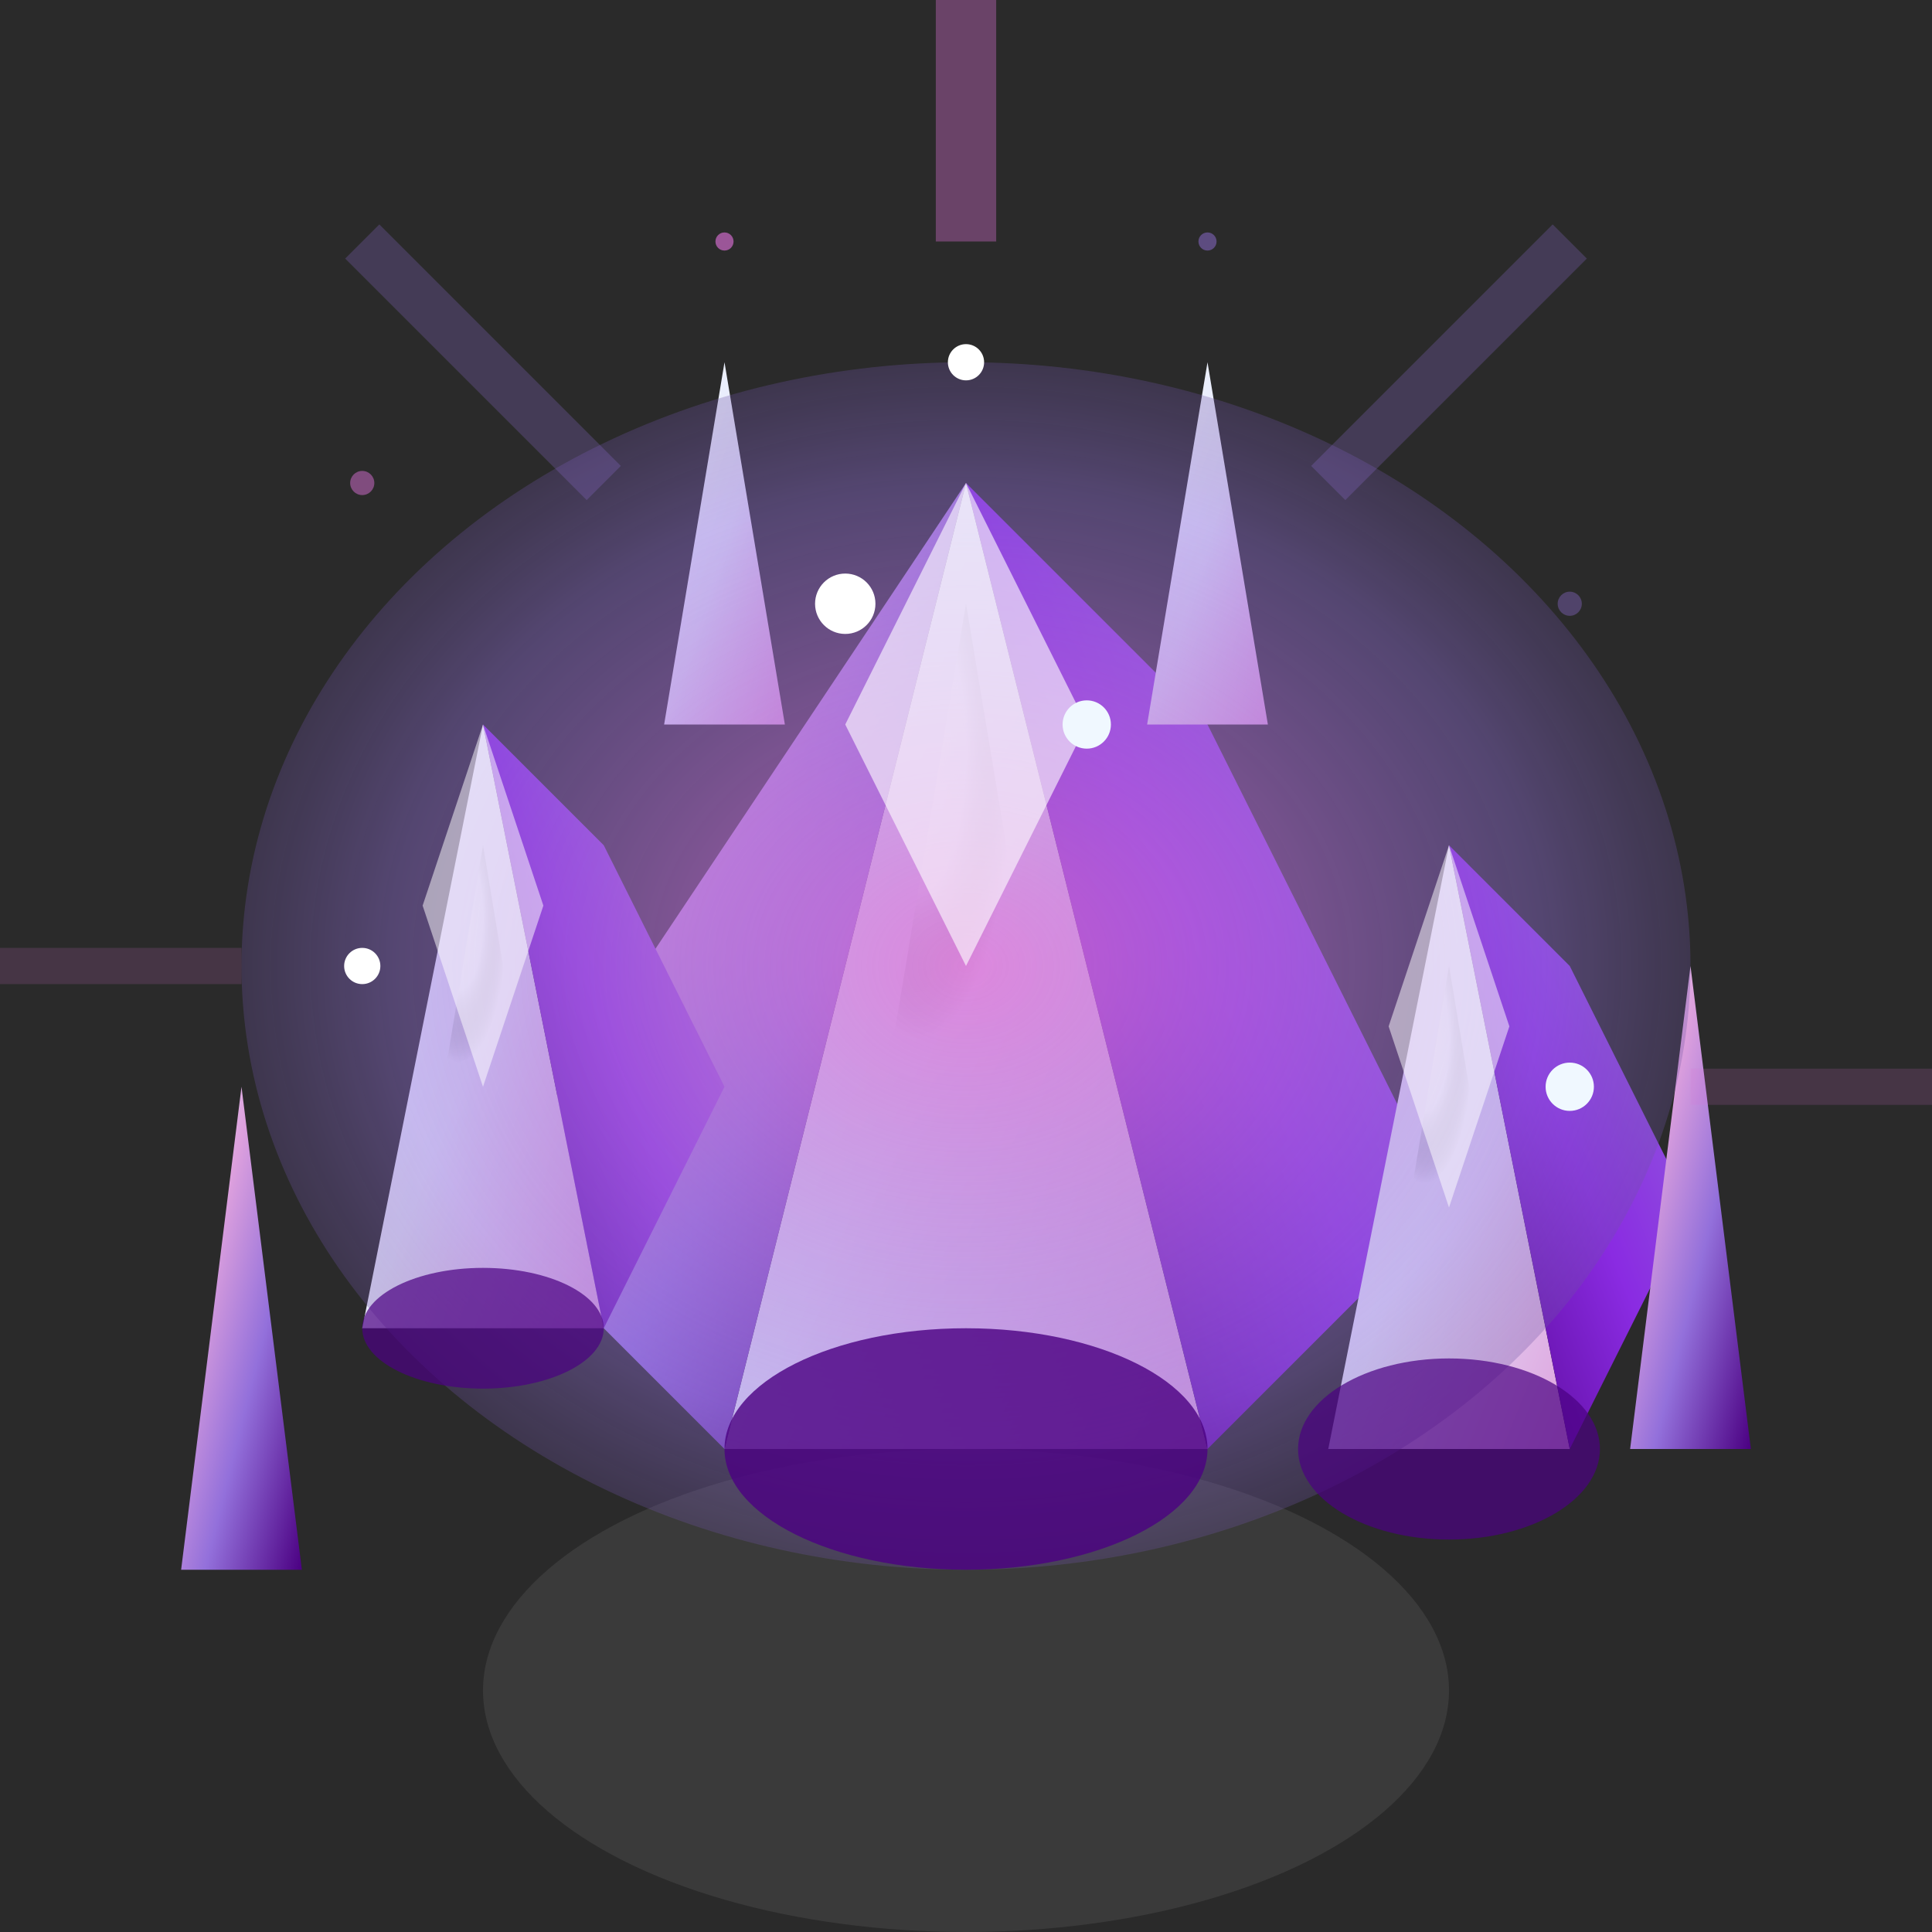 <svg width="32" height="32" viewBox="0 0 32 32" xmlns="http://www.w3.org/2000/svg">
  <defs>
    <linearGradient id="crystalGradient" x1="0%" y1="0%" x2="100%" y2="100%">
      <stop offset="0%" stop-color="#e6e6fa"/>
      <stop offset="30%" stop-color="#dda0dd"/>
      <stop offset="60%" stop-color="#9370db"/>
      <stop offset="100%" stop-color="#4b0082"/>
    </linearGradient>
    <linearGradient id="crystalFace1" x1="0%" y1="0%" x2="100%" y2="100%">
      <stop offset="0%" stop-color="#f0f8ff"/>
      <stop offset="50%" stop-color="#e6e6fa"/>
      <stop offset="100%" stop-color="#dda0dd"/>
    </linearGradient>
    <linearGradient id="crystalFace2" x1="100%" y1="0%" x2="0%" y2="100%">
      <stop offset="0%" stop-color="#9370db"/>
      <stop offset="50%" stop-color="#8a2be2"/>
      <stop offset="100%" stop-color="#4b0082"/>
    </linearGradient>
    <radialGradient id="crystalGlow" cx="50%" cy="50%" r="80%">
      <stop offset="0%" stop-color="#da70d6" stop-opacity="0.8"/>
      <stop offset="50%" stop-color="#9370db" stop-opacity="0.4"/>
      <stop offset="100%" stop-color="transparent" stop-opacity="0"/>
    </radialGradient>
    <radialGradient id="innerLight" cx="30%" cy="20%" r="40%">
      <stop offset="0%" stop-color="#ffffff" stop-opacity="0.9"/>
      <stop offset="50%" stop-color="#f0f8ff" stop-opacity="0.5"/>
      <stop offset="100%" stop-color="transparent" stop-opacity="0"/>
    </radialGradient>
    <filter id="crystalGlowEffect">
      <feGaussianBlur stdDeviation="2" result="coloredBlur"/>
      <feMerge>
        <feMergeNode in="coloredBlur"/>
        <feMergeNode in="SourceGraphic"/>
      </feMerge>
    </filter>
    <filter id="sparkle">
      <feGaussianBlur stdDeviation="1" result="coloredBlur"/>
      <feMerge>
        <feMergeNode in="coloredBlur"/>
        <feMergeNode in="SourceGraphic"/>
      </feMerge>
    </filter>
  </defs>
  
  <!-- Cave floor base -->
  <rect width="32" height="32" fill="#2a2a2a"/>
  
  <!-- Crystal cluster base -->
  <ellipse cx="16" cy="28" rx="8" ry="4" fill="#3a3a3a"/>
  
  <!-- Main large crystal -->
  <path d="M16,8 L12,24 L20,24 Z" fill="url(#crystalFace1)"/>
  <path d="M16,8 L20,24 L24,20 L20,12 Z" fill="url(#crystalFace2)"/>
  <path d="M16,8 L8,20 L12,24 Z" fill="url(#crystalGradient)"/>
  
  <!-- Secondary crystals -->
  <path d="M8,12 L6,22 L10,22 Z" fill="url(#crystalFace1)"/>
  <path d="M8,12 L10,22 L12,18 L10,14 Z" fill="url(#crystalFace2)"/>
  
  <path d="M24,14 L22,24 L26,24 Z" fill="url(#crystalFace1)"/>
  <path d="M24,14 L26,24 L28,20 L26,16 Z" fill="url(#crystalFace2)"/>
  
  <!-- Small crystal formations -->
  <path d="M4,18 L3,26 L5,26 Z" fill="url(#crystalGradient)"/>
  <path d="M28,16 L27,24 L29,24 Z" fill="url(#crystalGradient)"/>
  <path d="M12,6 L11,12 L13,12 Z" fill="url(#crystalFace1)"/>
  <path d="M20,6 L19,12 L21,12 Z" fill="url(#crystalFace1)"/>
  
  <!-- Crystal internal light -->
  <path d="M16,10 L14,22 L18,22 Z" fill="url(#innerLight)"/>
  <path d="M8,14 L7,20 L9,20 Z" fill="url(#innerLight)"/>
  <path d="M24,16 L23,22 L25,22 Z" fill="url(#innerLight)"/>
  
  <!-- Magical glow around crystals -->
  <ellipse cx="16" cy="16" rx="12" ry="10" fill="url(#crystalGlow)" filter="url(#crystalGlowEffect)"/>
  
  <!-- Crystal facet highlights -->
  <path d="M16,8 L14,12 L16,16 L18,12 Z" fill="#ffffff" opacity="0.6"/>
  <path d="M8,12 L7,15 L8,18 L9,15 Z" fill="#ffffff" opacity="0.5"/>
  <path d="M24,14 L23,17 L24,20 L25,17 Z" fill="#ffffff" opacity="0.5"/>
  
  <!-- Sparkle effects -->
  <circle cx="14" cy="10" r="0.5" fill="#ffffff" filter="url(#sparkle)"/>
  <circle cx="18" cy="12" r="0.4" fill="#f0f8ff" filter="url(#sparkle)"/>
  <circle cx="6" cy="16" r="0.3" fill="#ffffff" filter="url(#sparkle)"/>
  <circle cx="26" cy="18" r="0.4" fill="#f0f8ff" filter="url(#sparkle)"/>
  <circle cx="16" cy="6" r="0.3" fill="#ffffff" filter="url(#sparkle)"/>
  
  <!-- Light rays -->
  <path d="M16,4 L16,0" stroke="#da70d6" stroke-width="1" opacity="0.6" filter="url(#sparkle)"/>
  <path d="M10,8 L6,4" stroke="#9370db" stroke-width="0.8" opacity="0.5" filter="url(#sparkle)"/>
  <path d="M22,8 L26,4" stroke="#9370db" stroke-width="0.8" opacity="0.5" filter="url(#sparkle)"/>
  <path d="M4,16 L0,16" stroke="#da70d6" stroke-width="0.6" opacity="0.4" filter="url(#sparkle)"/>
  <path d="M28,18 L32,18" stroke="#da70d6" stroke-width="0.6" opacity="0.4" filter="url(#sparkle)"/>
  
  <!-- Crystal base connection -->
  <ellipse cx="16" cy="24" rx="4" ry="2" fill="#4b0082" opacity="0.8"/>
  <ellipse cx="8" cy="22" rx="2" ry="1" fill="#4b0082" opacity="0.7"/>
  <ellipse cx="24" cy="24" rx="2.5" ry="1.5" fill="#4b0082" opacity="0.7"/>
  
  <!-- Ambient magical particles -->
  <circle cx="6" cy="8" r="0.2" fill="#da70d6" opacity="0.7" filter="url(#sparkle)"/>
  <circle cx="26" cy="10" r="0.2" fill="#9370db" opacity="0.6" filter="url(#sparkle)"/>
  <circle cx="12" cy="4" r="0.15" fill="#da70d6" opacity="0.8" filter="url(#sparkle)"/>
  <circle cx="20" cy="4" r="0.15" fill="#9370db" opacity="0.7" filter="url(#sparkle)"/>
</svg>